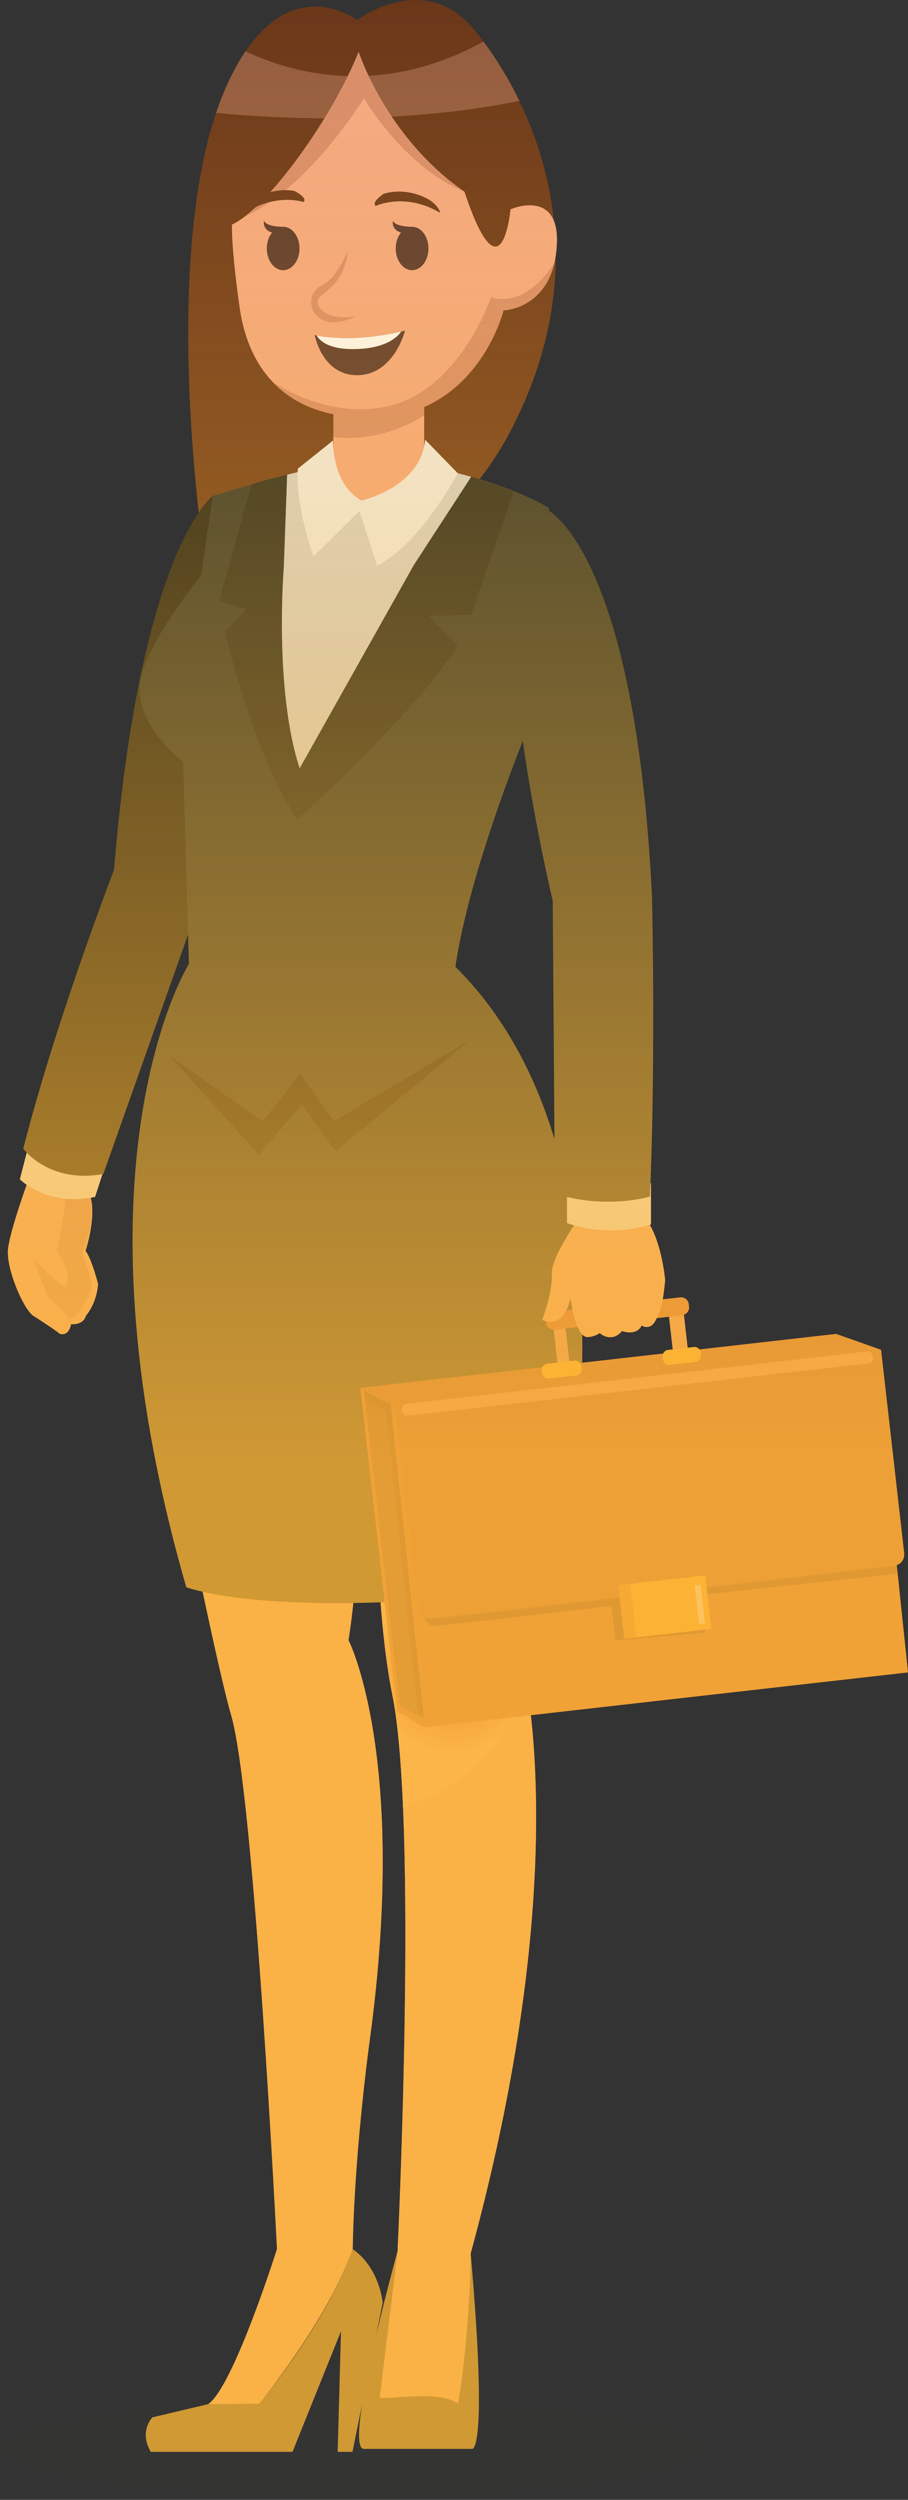 <?xml version="1.0" encoding="utf-8"?>
<!-- Generator: Adobe Illustrator 25.2.3, SVG Export Plug-In . SVG Version: 6.00 Build 0)  -->
<svg version="1.1" xmlns="http://www.w3.org/2000/svg" xmlns:xlink="http://www.w3.org/1999/xlink" x="0px" y="0px"
	 viewBox="0 0 257.507 708.822" enable-background="new 0 0 257.507 708.822" xml:space="preserve">
<rect x="0" y="0" width="257.507" height="708.822" fill="#333333" stroke="none"/>
<g id="Capa_1" display="none">
	<rect x="-1120.678" y="-46.651" display="inline" fill="#FBB336" width="3999.5" height="1284.041"/>
	<g display="inline">
		<g>
			<rect x="118.819" y="-26.841" fill="#FFFFFF" width="865.954" height="718.113"/>
			<g>
				<g>
					<rect x="118.819" y="357.1" fill="#CFC9CD" width="865.954" height="6.011"/>
				</g>
				<g>
					<rect x="118.819" y="81.507" fill="#CFC9CD" width="865.875" height="6.011"/>
				</g>
			</g>
		</g>
		<g>
			<linearGradient id="SVGID_1_" gradientUnits="userSpaceOnUse" x1="750.57" y1="528.438" x2="750.57" y2="1396.676">
				<stop  offset="0.005" style="stop-color:#AB9591"/>
				<stop  offset="0.684" style="stop-color:#514E4E"/>
				<stop  offset="1" style="stop-color:#6582A3"/>
			</linearGradient>
			<rect x="-1509.382" y="523.733" fill="url(#SVGID_1_)" width="4519.905" height="868.238"/>
			<rect x="-1509.382" y="629.826" opacity="0.08" fill="#FFFFFF" width="4519.905" height="221.543"/>
			<rect x="-1509.382" y="523.58" opacity="0.24" fill="#FFFFFF" width="4519.905" height="106.248"/>
			<polygon opacity="0.1" fill="#231F20" points="-1195.177,525.236 -1195.177,1391.971 -66.571,1391.971 801.706,523.694 			"/>
		</g>
		<g>
			<g>
				<g>
					<rect x="-253.737" y="454.175" fill="#0D3142" width="400.944" height="128.155"/>
					<rect x="-396.682" y="435.777" fill="#F5CB99" width="631.881" height="18.398"/>
					<linearGradient id="SVGID_2_" gradientUnits="userSpaceOnUse" x1="9.549" y1="569.759" x2="119.002" y2="569.759">
						<stop  offset="0" style="stop-color:#A2A6AB"/>
						<stop  offset="1" style="stop-color:#C3C8CF"/>
					</linearGradient>
					<rect x="9.549" y="479.009" fill="url(#SVGID_2_)" width="109.453" height="181.501"/>
					<rect x="-100.823" y="479.009" fill="#FFFFFF" width="110.372" height="181.501"/>
					<g>
						<rect x="-100.823" y="527.581" fill="#A7A9AC" width="110.373" height="4.027"/>
					</g>
					<g>
						<rect x="-100.823" y="567.746" fill="#A7A9AC" width="110.373" height="4.027"/>
					</g>
					<g>
						<rect x="-100.823" y="607.908" fill="#A7A9AC" width="110.373" height="4.027"/>
					</g>
					<rect x="-14.058" y="435.777" fill="#EBA452" width="249.258" height="18.398"/>
					<rect x="52.472" y="454.175" fill="#FFFFFF" width="14.41" height="206.335"/>
					<rect x="132.798" y="454.175" fill="#FFFFFF" width="14.41" height="206.335"/>
					<rect x="176.312" y="454.175" fill="#FFFFFF" width="14.41" height="206.335"/>
				</g>
				<g>
					<path fill="#69783E" d="M5.87,377.065c-10.583,0-19.162,8.579-19.162,19.162c0,10.583,8.579,19.162,19.162,19.162
						s19.162-8.579,19.162-19.162C25.032,385.644,16.453,377.065,5.87,377.065z"/>
					<rect x="-11.299" y="411.633" fill="#FFFFFF" width="34.338" height="24.308"/>
				</g>
				<g>
					<rect x="34.375" y="356.986" fill="#D15030" width="50.741" height="78.791"/>
					<rect x="34.375" y="356.986" fill="#EB7F3D" width="12.11" height="78.791"/>
				</g>
				<g>
					<rect x="55.072" y="356.986" fill="#527491" width="50.741" height="78.791"/>
					<rect x="55.072" y="356.986" fill="#73A3CC" width="12.11" height="78.791"/>
				</g>
				<g>
					<rect x="75.997" y="371.702" fill="#717780" width="50.74" height="64.075"/>
					<rect x="75.997" y="371.702" fill="#BCBEC0" width="12.11" height="64.075"/>
				</g>
			</g>
		</g>
		<rect x="-95.737" y="-180.283" fill="none" width="908.915" height="908.915"/>
	</g>
	<linearGradient id="SVGID_3_" gradientUnits="userSpaceOnUse" x1="855.711" y1="294.816" x2="855.711" y2="-44.629">
		<stop  offset="0" style="stop-color:#FBB336;stop-opacity:0"/>
		<stop  offset="0.141" style="stop-color:#FBB336;stop-opacity:0.141"/>
		<stop  offset="1" style="stop-color:#FBB336"/>
	</linearGradient>
	<rect x="-1201.799" y="-44.629" display="inline" fill="url(#SVGID_3_)" width="4115.019" height="339.445"/>
	<rect x="-1201.799" y="-44.629" display="inline" opacity="0.8" fill="#FBB336" width="4115.019" height="1895.936"/>
	<rect x="-1121.201" y="-44.629" display="inline" fill="none" width="4000.023" height="1921.101"/>
</g>
<g id="Capa_2">
	<g>
		<path opacity="0.1" fill="#3C3C3B" d="M199.186,694.386c0,7.973-44.589,14.437-99.593,14.437C44.589,708.822,0,702.358,0,694.386
			c0-7.971,44.589-14.435,99.593-14.435C154.597,679.951,199.186,686.415,199.186,694.386z"/>
		<g>
			<path fill="#6A371A" d="M58.244,159.996c0,0-14.221-90.347,5.987-135.581C79.918-10.701,101.28,5.7,101.28,5.7
				s19.084-14.541,33.305,2.827c14.222,17.366,38.171,61.246,9.73,114.562C115.875,176.401,58.244,159.996,58.244,159.996z"/>
			<g>
				<g>
					<path fill="#F4A984" d="M18.702,327.832l-10.694,6.859c0,0-5.172,14.166-5.733,19.503c-0.564,5.335,4.167,16.685,7.091,18.834
						c0,0,5.748,3.665,7.572,5.145c0,0,2.466,1.032,3.223-2.722c0,0,3.36,0.434,4.208-2.371c0,0,2.99-3.291,3.44-8.979
						c0,0-1.641-6.71-3.547-9.455c0,0,3.352-9.964,1.184-15.947L18.702,327.832z"/>
					<path fill="#D88D6C" d="M18.67,339.433c0,0-1.091,9.743-2.596,15.243c0,0,5.099,7.03,2.361,10.24c0,0-3.851-2.496-9.092-8.112
						c0,0,3.52,9.218,4.128,10.657c0.605,1.439,5.321,4.168,5.863,6.586c0,0,3.614-1.411,3.777-3.414c0,0,3.129-3.671,2.935-6.158
						c0,0-1.184-5.475-2.737-9.311c0,0,4.563-9.844,1.784-16.368C24.919,338.387,18.975,339.7,18.67,339.433z"/>
				</g>
				<path fill="#F0F2F1" d="M8.595,322.914L5.64,334.387c0,0,7.807,7.918,21.31,4.992l3.377-10.375L8.595,322.914z"/>
				<path fill="#131917" d="M60.356,140.613c0,0-20.575,14.838-28.027,106.023c0,0-16.383,42.441-25.747,79.076
					c0,0,7.317,10.025,22.728,7.165l29.708-83.93C59.018,248.946,71.761,144.687,60.356,140.613z"/>
			</g>
			<path fill="#935C41" d="M147.287,28.63c-3.252-6.722-6.859-12.399-10.172-16.856c-29.234,16.135-54.459,8.942-67.496,2.771
				c-1.841,2.719-3.651,5.975-5.389,9.869c-1.076,2.409-2.05,4.957-2.939,7.601C79.695,33.778,113.478,35.391,147.287,28.63z"/>
			<g>
				<path fill="#F4A984" d="M160.773,413.245h-54.544c0.348,23.465,1.555,50.295,5.001,67.133
					c7.365,35.98,1.545,157.374,1.545,157.374l20.727,1.126c30.873-113.252,13.871-170.935,13.871-170.935
					C153.756,448.361,158.062,430.032,160.773,413.245z"/>
				<defs>
					<filter id="Adobe_OpacityMaskFilter" filterUnits="userSpaceOnUse" x="106.752" y="432.933" width="40.866" height="79.738">
						<feFlood  style="flood-color:white;flood-opacity:1" result="back"/>
						<feBlend  in="SourceGraphic" in2="back" mode="normal"/>
					</filter>
				</defs>
				<mask maskUnits="userSpaceOnUse" x="106.752" y="432.933" width="40.866" height="79.738" id="SVGID_4_">
					<g filter="url(#Adobe_OpacityMaskFilter)">
						<defs>
							
								<filter id="Adobe_OpacityMaskFilter_1_" filterUnits="userSpaceOnUse" x="106.752" y="432.933" width="40.866" height="79.738">
								<feFlood  style="flood-color:white;flood-opacity:1" result="back"/>
								<feBlend  in="SourceGraphic" in2="back" mode="normal"/>
							</filter>
						</defs>
						<mask maskUnits="userSpaceOnUse" x="106.752" y="432.933" width="40.866" height="79.738" id="SVGID_4_">
						</mask>
						
							<radialGradient id="SVGID_5_" cx="5434.602" cy="382.983" r="23.029" fx="5432.755" fy="383.177" gradientTransform="matrix(-0.998 0.06 0.061 0.997 5528.365 -233.897)" gradientUnits="userSpaceOnUse">
							<stop  offset="0" style="stop-color:#808080"/>
							<stop  offset="0.167" style="stop-color:#7B7B7B"/>
							<stop  offset="0.346" style="stop-color:#6E6E6E"/>
							<stop  offset="0.532" style="stop-color:#595959"/>
							<stop  offset="0.721" style="stop-color:#3B3B3B"/>
							<stop  offset="0.912" style="stop-color:#141414"/>
							<stop  offset="1" style="stop-color:#000000"/>
						</radialGradient>
						<path mask="url(#SVGID_4_)" fill="url(#SVGID_5_)" d="M147.372,467.943c2.986,29.567-21.957,40.506-33.05,44.728
							c-0.55-13.176-1.516-24.59-3.093-32.293c-2.482-12.133-3.801-29.454-4.477-46.963
							C118.362,430.731,144.432,438.851,147.372,467.943z"/>
					</g>
				</mask>
				
					<radialGradient id="SVGID_6_" cx="5434.602" cy="382.983" r="23.029" fx="5432.755" fy="383.177" gradientTransform="matrix(-0.998 0.06 0.061 0.997 5528.365 -233.897)" gradientUnits="userSpaceOnUse">
					<stop  offset="0" style="stop-color:#E3574E"/>
					<stop  offset="0.188" style="stop-color:#E45B51"/>
					<stop  offset="0.39" style="stop-color:#E76859"/>
					<stop  offset="0.599" style="stop-color:#EB7E67"/>
					<stop  offset="0.81" style="stop-color:#F29C7B"/>
					<stop  offset="1" style="stop-color:#F9BD91"/>
				</radialGradient>
				<path fill="url(#SVGID_6_)" d="M147.372,467.943c2.986,29.567-21.957,40.506-33.05,44.728
					c-0.55-13.176-1.516-24.59-3.093-32.293c-2.482-12.133-3.801-29.454-4.477-46.963
					C118.362,430.731,144.432,438.851,147.372,467.943z"/>
			</g>
			<g>
				<path fill="#25302C" d="M112.828,637.992c0,0-15.431,55.525-9.761,56.374h30.828c0,0,4.604,1.671-0.394-55.249l-11.231-1.338
					L112.828,637.992z"/>
				<path fill="#F4A984" d="M112.828,637.752l-5.144,42.123c2.68,0.566,16.914-2.224,22.238,1.699c0,0,3.259-18.213,3.579-42.697
					l-9.531-13.823L112.828,637.752z"/>
			</g>
			<g>
				<path fill="#F4A984" d="M101.214,413.245H49.566c6.53,32.081,13.124,63.275,15.998,73.126
					c6.6,22.635,12.995,151.381,12.995,151.381h21.46c0.362-21.475,3.043-46.032,4.924-59.957
					c10.77-79.767-6.107-112.738-6.107-112.738C101.498,448.258,101.878,430.063,101.214,413.245z"/>
			</g>
			<g>
				<path fill="#25302C" d="M100.019,637.752c-7.016,20.079-25.149,42.123-25.149,42.123l-15.796,1.803l-15.82,3.745
					c0,0-3.958,3.848-0.492,9.793h40.195l13.744-34.194l-0.934,34.194h4.198l8.57-42.272
					C108.535,652.944,107.672,642.971,100.019,637.752z"/>
				<path fill="#F4A984" d="M100.019,637.701l-10.1-9.172l-11.361,9.159c0,0-12.256,38.897-19.485,43.99l14.44-0.104
					C73.514,681.574,93.003,657.778,100.019,637.701z"/>
			</g>
			<path fill="#25302C" d="M53.57,273.332c0,0-35.44,56.308-0.743,176.708c0,0,25.862,10.19,104.771,0
				c0,0,30.438-121.709-30.892-178.257L53.57,273.332z"/>
			<g>
				<path fill="#D4D6D5" d="M84.924,224.945l35.385-63.898l13.313-25.85c-20.905-6.021-39.175-4.052-52.222-0.576l-3.884,25.79
					C77.517,160.411,77.541,202.444,84.924,224.945z"/>
				<g>
					<g>
						<path fill="#F4A984" d="M94.531,123.848l-0.082,21.016l25.753,0.101l0.108-27.341
							C109.603,124.614,98.927,124.413,94.531,123.848z"/>
						<path fill="#D88D6C" d="M120.309,117.624l0.083-21.062l-25.753-0.1l-0.109,27.385
							C98.927,124.413,109.603,124.614,120.309,117.624z"/>
					</g>
					<path fill="#25302C" d="M133.9,135.197L117.506,160.2l-32.495,57.741c-7.384-22.501-4.517-57.316-4.517-57.316l0.924-26.004
						c-13.039,3.475-21.054,5.992-21.054,5.992l-3.378,22.568c-13.332,17.04-17.343,26.944-17.468,31.898
						c-0.283,11.145,12.425,21.051,12.425,21.051l1.628,57.203c44.341,17.209,75.543,0.986,75.543,0.986
						c4.92-33.45,26.575-82.276,26.575-82.276v-48.013C148.885,140.053,140.813,137.19,133.9,135.197z"/>
					<path fill="#F0F2F1" d="M94.449,124.908c0,0-0.455,12.166,8.015,17.037c0,0,16.905-3.706,18.095-17.268l9.266,9.508
						c0,0-10.591,20.076-22.882,26.157l-5.011-15.426l-13.051,12.877c0,0-5.293-15.035-4.413-24.914L94.449,124.908z"/>
					<path fill="#1B2320" d="M69.829,172.655l-5.984,6.508c0,0,7.853,34.816,20.525,53.213c0,0,35.818-32.552,45.456-49.532
						l-8.317-8.209l12.114-0.285l11.99-34.883c-4.076-1.727-8.081-3.145-11.99-4.271L117.367,160.2L84.94,217.941
						c-7.382-22.501-4.481-57.316-4.481-57.316l0.942-26.004c-3.818,1.017-7.213,1.65-10.073,2.762l-9.153,33.006L69.829,172.655z"
						/>
				</g>
			</g>
			<polygon fill="#131917" points="48.144,299.458 74.507,317.928 85.135,304.553 94.703,317.928 133.5,294.816 95.128,326.417 
				85.561,313.045 73.444,327.481 			"/>
			<g>
				<path fill="#F4A984" d="M145.449,59.1l-0.669,0.258l0,0c0,0-2.46,26.794-13.064-4.986c-22.181-15.344-30.013-39.66-30.013-39.66
					c-7.257,18.416-25.911,44.42-35.921,48.969c-0.057,6.085,1.022,15.273,2.168,23.472c2.243,16.046,11.193,27.436,27.203,30.412
					c38.601,7.174,47.637-29.549,47.637-29.549s14.366-0.38,15.147-18.993C158.581,53.804,145.449,59.1,145.449,59.1z"/>
				<path fill="#D88D6C" d="M103.246,27.891c0,0,11.247,19.437,28.47,26.481c-22.23-15.408-30.013-39.66-30.013-39.66
					c-6.451,16.37-21.902,38.718-32.285,46.683C76.557,58.106,88.978,49.636,103.246,27.891z"/>
				<path fill="#D88D6C" d="M139.248,84.246c0,0-9.071,27.268-30.332,31.172c-12.941,2.379-24.405-2.642-31.399-6.933
					c4.411,4.56,10.275,7.711,17.637,9.08c38.601,7.174,47.637-29.549,47.637-29.549s11.375-0.392,14.423-13.445
					C148.304,88.243,139.248,84.246,139.248,84.246z"/>
				<g>
					<path fill="#56362E" d="M89.249,95.007c0,0,9.994,2.605,25.62-1.264c0,0-3.213,12.953-13.996,12.637
						C91.271,106.101,89.249,95.007,89.249,95.007z"/>
					<g>
						<defs>
							<path id="SVGID_37_" d="M89.249,95.007c0,0,9.994,2.605,25.62-1.264c0,0-3.213,12.953-13.996,12.637
								C91.271,106.101,89.249,95.007,89.249,95.007z"/>
						</defs>
						<clipPath id="SVGID_7_">
							<use xlink:href="#SVGID_37_"  overflow="visible"/>
						</clipPath>
						<path clip-path="url(#SVGID_7_)" fill="#FFFFFF" d="M89.566,94.547c0,0,10.404,3.005,24.601-1.212
							c0,0-2.158,5.451-13.487,5.646C90.612,99.155,89.566,94.547,89.566,94.547z"/>
					</g>
				</g>
				<path fill="#6A371A" d="M86.107,57.284c0,0-8.796-2.949-17.88,4.109c0,0-0.163-1.139,1.666-3.163
					c1.829-2.027,7.492-5.205,13.616-4.09C83.509,54.14,87.328,56.045,86.107,57.284z"/>
				<path fill="#6A371A" d="M106.559,58.396c0,0,8.384-3.974,18.245,1.954c0,0,0.026-1.151-2.033-2.943
					c-2.057-1.794-8.058-4.274-14.007-2.441C108.765,54.966,105.202,57.312,106.559,58.396z"/>
				<g>
					<path fill="#D88D6C" d="M100.853,89.695c-7.444,3.781-11.916,0.515-12.539-3.102c-0.409-2.354,0.754-4.578,2.961-5.668
						c4.542-2.239,7.229-9.743,7.255-9.819l0,0c0.164,1.657-0.972,8.04-6.633,12.019c-1.224,0.857-1.959,1.718-1.758,2.882
						C90.489,88.037,93.709,90.831,100.853,89.695L100.853,89.695z"/>
				</g>
				<path fill="#56362E" d="M80.302,64.303c0,0-4.764,0.059-5.428-1.727c0,0-0.605,2.514,2.286,3.363
					c-0.918,1.124-1.496,2.729-1.496,4.517c0,3.402,2.076,6.157,4.638,6.157c2.562,0,4.638-2.755,4.638-6.157
					C84.94,67.059,82.864,64.303,80.302,64.303z"/>
				<path fill="#56362E" d="M116.87,64.303c0,0-4.765,0.059-5.43-1.727c0,0-0.604,2.514,2.288,3.363
					c-0.918,1.124-1.496,2.729-1.496,4.517c0,3.402,2.076,6.157,4.638,6.157c2.561,0,4.638-2.755,4.638-6.157
					C121.508,67.059,119.431,64.303,116.87,64.303z"/>
			</g>
			<g>
				<g>
					<polygon fill="#CA6039" points="257.507,474.199 120.291,489.767 112.601,485.183 102.171,393.544 233.963,378.591 
						248.215,385.619 					"/>
					<g>
						<polygon fill="#87412B" points="120.204,487.269 113.389,483.621 103.164,393.715 110.78,398.109 						"/>
						<polygon fill="#723424" points="103.164,393.715 110.78,398.109 120.204,487.269 118.579,486.4 109.511,400.219 
							103.385,395.705 						"/>
					</g>
					<path fill="#723424" d="M119.763,454.491c0,0-0.047,6.492,3.237,6.514c3.284,0.019,50.397-5.653,50.397-5.653l1.117,9.832
						l25.424-2.229l-1.223-10.739l55.867-5.946l-0.616-5.827L119.763,454.491z"/>
					<path fill="#B55735" d="M101.669,393.601l10.214,5.16l6.874,57.21c0,0,0.614,2.851,3.379,2.931
						c2.766,0.079,131.887-15.01,131.887-15.01s2.732-0.621,2.377-3.726c-0.352-3.104-6.535-57.443-6.535-57.443l-12.728-4.493
						L101.669,393.601z"/>
					
						<rect x="176.066" y="447.905" transform="matrix(0.994 -0.113 0.113 0.994 -50.147 24.139)" fill="#FFB12B" width="24.661" height="15.286"/>
					
						<rect x="176.134" y="449.103" transform="matrix(0.994 -0.113 0.113 0.994 -50.485 23.027)" fill="#E58628" width="3.402" height="15.285"/>
					<path fill="#E58E73" d="M247.564,385.073c0.085,0.75-0.454,1.428-1.207,1.512l-130.784,14.839
						c-0.752,0.086-1.43-0.453-1.515-1.204l-0.076-0.656c-0.085-0.751,0.454-1.429,1.205-1.513l130.786-14.841
						c0.751-0.083,1.43,0.454,1.514,1.206L247.564,385.073z"/>
					
						<rect x="190.209" y="371.388" transform="matrix(0.994 -0.112 0.112 0.994 -41.105 23.951)" fill="#E58E73" width="4.251" height="11.888"/>
					
						<rect x="157.353" y="376.018" transform="matrix(0.994 -0.114 0.114 0.994 -42.331 20.524)" fill="#E58E73" width="3.401" height="11.889"/>
					
						<rect x="197.311" y="449.348" transform="matrix(0.994 -0.114 0.114 0.994 -50.343 25.428)" fill="#FFFFFF" width="1.701" height="11.039"/>
					<path fill="#FFB12B" d="M164.98,387.699c0.146,1.286-0.564,2.201-1.555,2.314l-7.78,0.882
						c-0.991,0.113-1.887-0.621-2.034-1.905l0,0c-0.148-1.287,0.564-2.201,1.554-2.314l7.78-0.882
						C163.936,385.681,164.834,386.413,164.98,387.699L164.98,387.699z"/>
					<path fill="#FFB12B" d="M198.798,383.862c0.148,1.284-0.529,2.198-1.48,2.305l-7.446,0.845
						c-0.949,0.108-1.812-0.628-1.959-1.914l0,0c-0.146-1.286,0.529-2.196,1.481-2.305l7.445-0.845
						C197.789,381.84,198.651,382.578,198.798,383.862L198.798,383.862z"/>
					<path fill="#CA6039" d="M195.408,370.502c0.137,1.204-0.729,2.29-1.932,2.427l-36.199,4.107
						c-1.203,0.138-2.29-0.728-2.428-1.93l-0.08-0.707c-0.136-1.203,0.73-2.287,1.934-2.425l36.196-4.107
						c1.204-0.137,2.292,0.729,2.428,1.93L195.408,370.502z"/>
				</g>
				<path fill="#F4A984" d="M165.755,340.441l-2.716,6.647c0,0-6.744,9.784-6.531,13.973c0.272,5.377-2.734,13.185-2.734,13.185
					s5.941,3.291,8.015-6.125c0,0,1.368,10.781,4.644,10.987c0,0,1.785,0.131,3.653-1.114c0,0,3.258,3.003,6.342-0.597
					c0,0,3.923,1.587,5.559-1.546c0,0,2.524,1.712,4.11-1.797c1.637-3.613,1.757-3.932,2.543-11.009c0,0-1.182-14.358-7.174-19.157
					L165.755,340.441z"/>
				<path fill="#F0F2F1" d="M184.602,335.526v11.651c0,0-11.055,4.04-23.811-0.364V336.3L184.602,335.526z"/>
				<path fill="#25302C" d="M154.398,144.029c0,0,25.442,9.887,30.49,109.66c0,0,1.131,45.006-0.556,85.57
					c0,0-11.974,3.792-26.973-0.76l-0.612-83.111C156.747,255.388,132.651,154.905,154.398,144.029z"/>
			</g>
		</g>
		<linearGradient id="SVGID_8_" gradientUnits="userSpaceOnUse" x1="129.868" y1="695.216" x2="129.868" y2="3.965845e-05">
			<stop  offset="0.402" style="stop-color:#FBB336"/>
			<stop  offset="0.915" style="stop-color:#FBB336;stop-opacity:0.141"/>
			<stop  offset="1" style="stop-color:#FBB336;stop-opacity:0"/>
		</linearGradient>
		<path opacity="0.8" fill="url(#SVGID_8_)" d="M150.546,486.334l106.961-12.135l-2.93-27.928l0.005-0.001l-0.262-2.477
			c0.687-0.258,2.363-1.14,2.079-3.626c-0.352-3.103-6.535-57.443-6.535-57.443l-12.728-4.493l-38.836,4.407
			c-0.371-0.482-0.889-0.753-1.461-0.688l-1.817,0.206l-1.068-9.38c0.934-0.337,1.57-1.242,1.453-2.272l-0.081-0.705
			c-0.136-1.201-1.224-2.067-2.428-1.93l-4.935,0.56c0.206-1.254,0.401-2.897,0.677-5.382c0,0-0.799-9.632-4.381-15.754
			c0.205-0.066,0.342-0.114,0.342-0.114v-11.651l-0.124,0.004c1.472-39.543,0.41-81.841,0.41-81.841
			c-4.365-86.258-23.968-105.329-29.2-108.914v-0.746c-6.129-3.583-13.282-6.255-19.696-8.208c2.966-3.729,5.766-7.939,8.323-12.732
			c9.683-18.15,13.285-35.203,13.274-50.492c0.173-1.112,0.296-2.296,0.349-3.573c0.119-2.819-0.236-4.93-0.891-6.506
			c-1.37-13.014-5.211-24.475-9.764-33.887c0.002,0,0.003,0,0.005-0.001c-0.19-0.392-0.385-0.768-0.576-1.153
			c-0.449-0.9-0.902-1.779-1.361-2.639c-0.192-0.361-0.383-0.73-0.576-1.083c-0.255-0.465-0.512-0.912-0.769-1.364
			c-0.2-0.352-0.399-0.709-0.599-1.053c-0.257-0.442-0.515-0.869-0.773-1.298c-0.203-0.337-0.404-0.674-0.607-1.003
			c-0.258-0.418-0.515-0.825-0.773-1.23c-0.201-0.317-0.403-0.631-0.603-0.941c-0.258-0.396-0.515-0.786-0.771-1.169
			c-0.203-0.301-0.403-0.595-0.603-0.888c-0.253-0.368-0.505-0.735-0.755-1.09c-0.201-0.285-0.399-0.558-0.599-0.835
			c-0.249-0.344-0.497-0.691-0.743-1.022c-0.021-0.028-0.043-0.06-0.063-0.088c-0.001,0-0.001,0.001-0.002,0.001
			c-0.866-1.164-1.714-2.255-2.528-3.248C120.365-8.841,101.28,5.7,101.28,5.7S84.404-7.227,69.636,14.553
			c-0.005-0.003-0.011-0.005-0.017-0.008c-0.154,0.227-0.306,0.481-0.459,0.715c-0.212,0.324-0.423,0.648-0.633,0.986
			c-0.291,0.469-0.581,0.961-0.87,1.459c-0.194,0.333-0.388,0.659-0.581,1.006c-0.327,0.587-0.651,1.209-0.974,1.835
			c-0.152,0.295-0.306,0.575-0.457,0.879c-0.476,0.954-0.948,1.945-1.414,2.989c-0.517,1.156-1.004,2.349-1.477,3.562
			c-0.032,0.081-0.064,0.161-0.096,0.242c-13.297,34.46-9.247,90.624-6.304,117.094c-6.366,9.331-18.631,35.33-24.024,101.324
			c0,0-16.383,42.441-25.747,79.076c0,0,0.345,0.458,1.001,1.133l-1.943,7.542c0,0,0.672,0.668,1.925,1.538
			c-1.259,3.548-4.83,13.883-5.29,18.269c-0.565,5.335,4.166,16.685,7.092,18.834c0,0,5.748,3.665,7.572,5.145
			c0,0,2.465,1.032,3.223-2.722c0,0,3.36,0.434,4.208-2.371c0,0,2.99-3.291,3.44-8.979c0,0-1.64-6.711-3.547-9.455
			c0,0,3.026-9.023,1.449-15.052c0.413-0.071,0.814-0.122,1.24-0.214l2.104-6.467c0.087-0.015,0.166-0.019,0.254-0.036l24.023-67.87
			l0.237,8.326c0,0-35.44,56.307-0.744,176.708c0,0,1.448,0.563,4.646,1.29c3.463,16.243,6.413,29.286,8.091,35.04
			c6.539,22.426,12.876,148.992,12.992,151.326c-0.06,0.187-12.271,38.9-19.482,43.981l-15.82,3.745c0,0-3.958,3.848-0.492,9.793
			h40.195l13.744-34.194l-0.935,34.194h4.198l2.709-13.362c-1.103,7.093-1.303,12.258,0.394,12.513h30.828
			c0,0,4.604,1.671-0.394-55.249l-0.004,0c0.001-0.081,0.003-0.159,0.004-0.24C154.301,562.578,153.367,511.543,150.546,486.334z
			 M162.653,347.387c0.051,0.014,0.102,0.033,0.153,0.047c-0.037,0.055-0.074,0.111-0.119,0.178
			C162.675,347.536,162.665,347.462,162.653,347.387z M189.742,373.352l1.056,9.281l-1.404,0.159
			c-0.573,0.065-1.017,0.445-1.27,0.998l-23.003,2.61c0.036-2.636,0.039-5.31-0.003-8.019c0.4,0.418,0.835,0.695,1.316,0.725
			c0,0,1.785,0.131,3.653-1.114c0,0,3.258,3.003,6.342-0.597c0,0,3.923,1.587,5.559-1.546c0,0,2.524,1.712,4.11-1.797
			c0.049-0.107,0.091-0.202,0.138-0.304L189.742,373.352z M157.245,322.974c-5.471-18.119-14.316-35.2-28.101-48.849
			c3.056-20.556,12.377-46.834,19.112-64.049c3.39,24.032,8.491,45.312,8.491,45.312L157.245,322.974z M100.019,637.752
			c-7.016,20.079-25.149,42.123-25.149,42.123l-0.003,0c4.527-5.773,19.221-25.251,25.133-42.124H100.019
			c0.362-21.475,3.043-46.032,4.925-59.957c10.769-79.767-6.107-112.738-6.107-112.738c0.547-3.456,0.976-6.98,1.342-10.53
			c2.482-0.036,5.044-0.091,7.755-0.187c0.004,0.049,0.008,0.098,0.012,0.147c0.069,0.88,0.14,1.752,0.214,2.618
			c0.036,0.426,0.072,0.853,0.109,1.275c0.107,1.203,0.217,2.394,0.334,3.566c0.022,0.217,0.045,0.427,0.067,0.642
			c0.102,0.997,0.207,1.98,0.317,2.951c0.043,0.378,0.086,0.753,0.13,1.127c0.106,0.9,0.214,1.786,0.328,2.66
			c0.034,0.268,0.068,0.542,0.103,0.808c0.146,1.098,0.299,2.171,0.456,3.221c0.043,0.279,0.086,0.549,0.129,0.824
			c0.126,0.812,0.256,1.609,0.39,2.389c0.052,0.297,0.102,0.595,0.154,0.887c0.179,1,0.362,1.982,0.555,2.922
			c0.174,0.848,0.337,1.759,0.496,2.694c0.036,0.214,0.073,0.422,0.109,0.64c0.137,0.839,0.267,1.717,0.394,2.618
			c0.058,0.417,0.114,0.842,0.17,1.272c0.069,0.527,0.134,1.073,0.2,1.619c0.121,1.016,0.238,2.056,0.347,3.135
			c0.013,0.123,0.025,0.246,0.038,0.369c4.561,45.54-0.208,145.025-0.208,145.025l0.052,0.003l-0.052,0.428
			c-0.419,1.52-3.398,12.383-6.146,24.164l1.906-9.402C108.535,652.944,107.671,642.971,100.019,637.752z"/>
	</g>
</g>
</svg>

